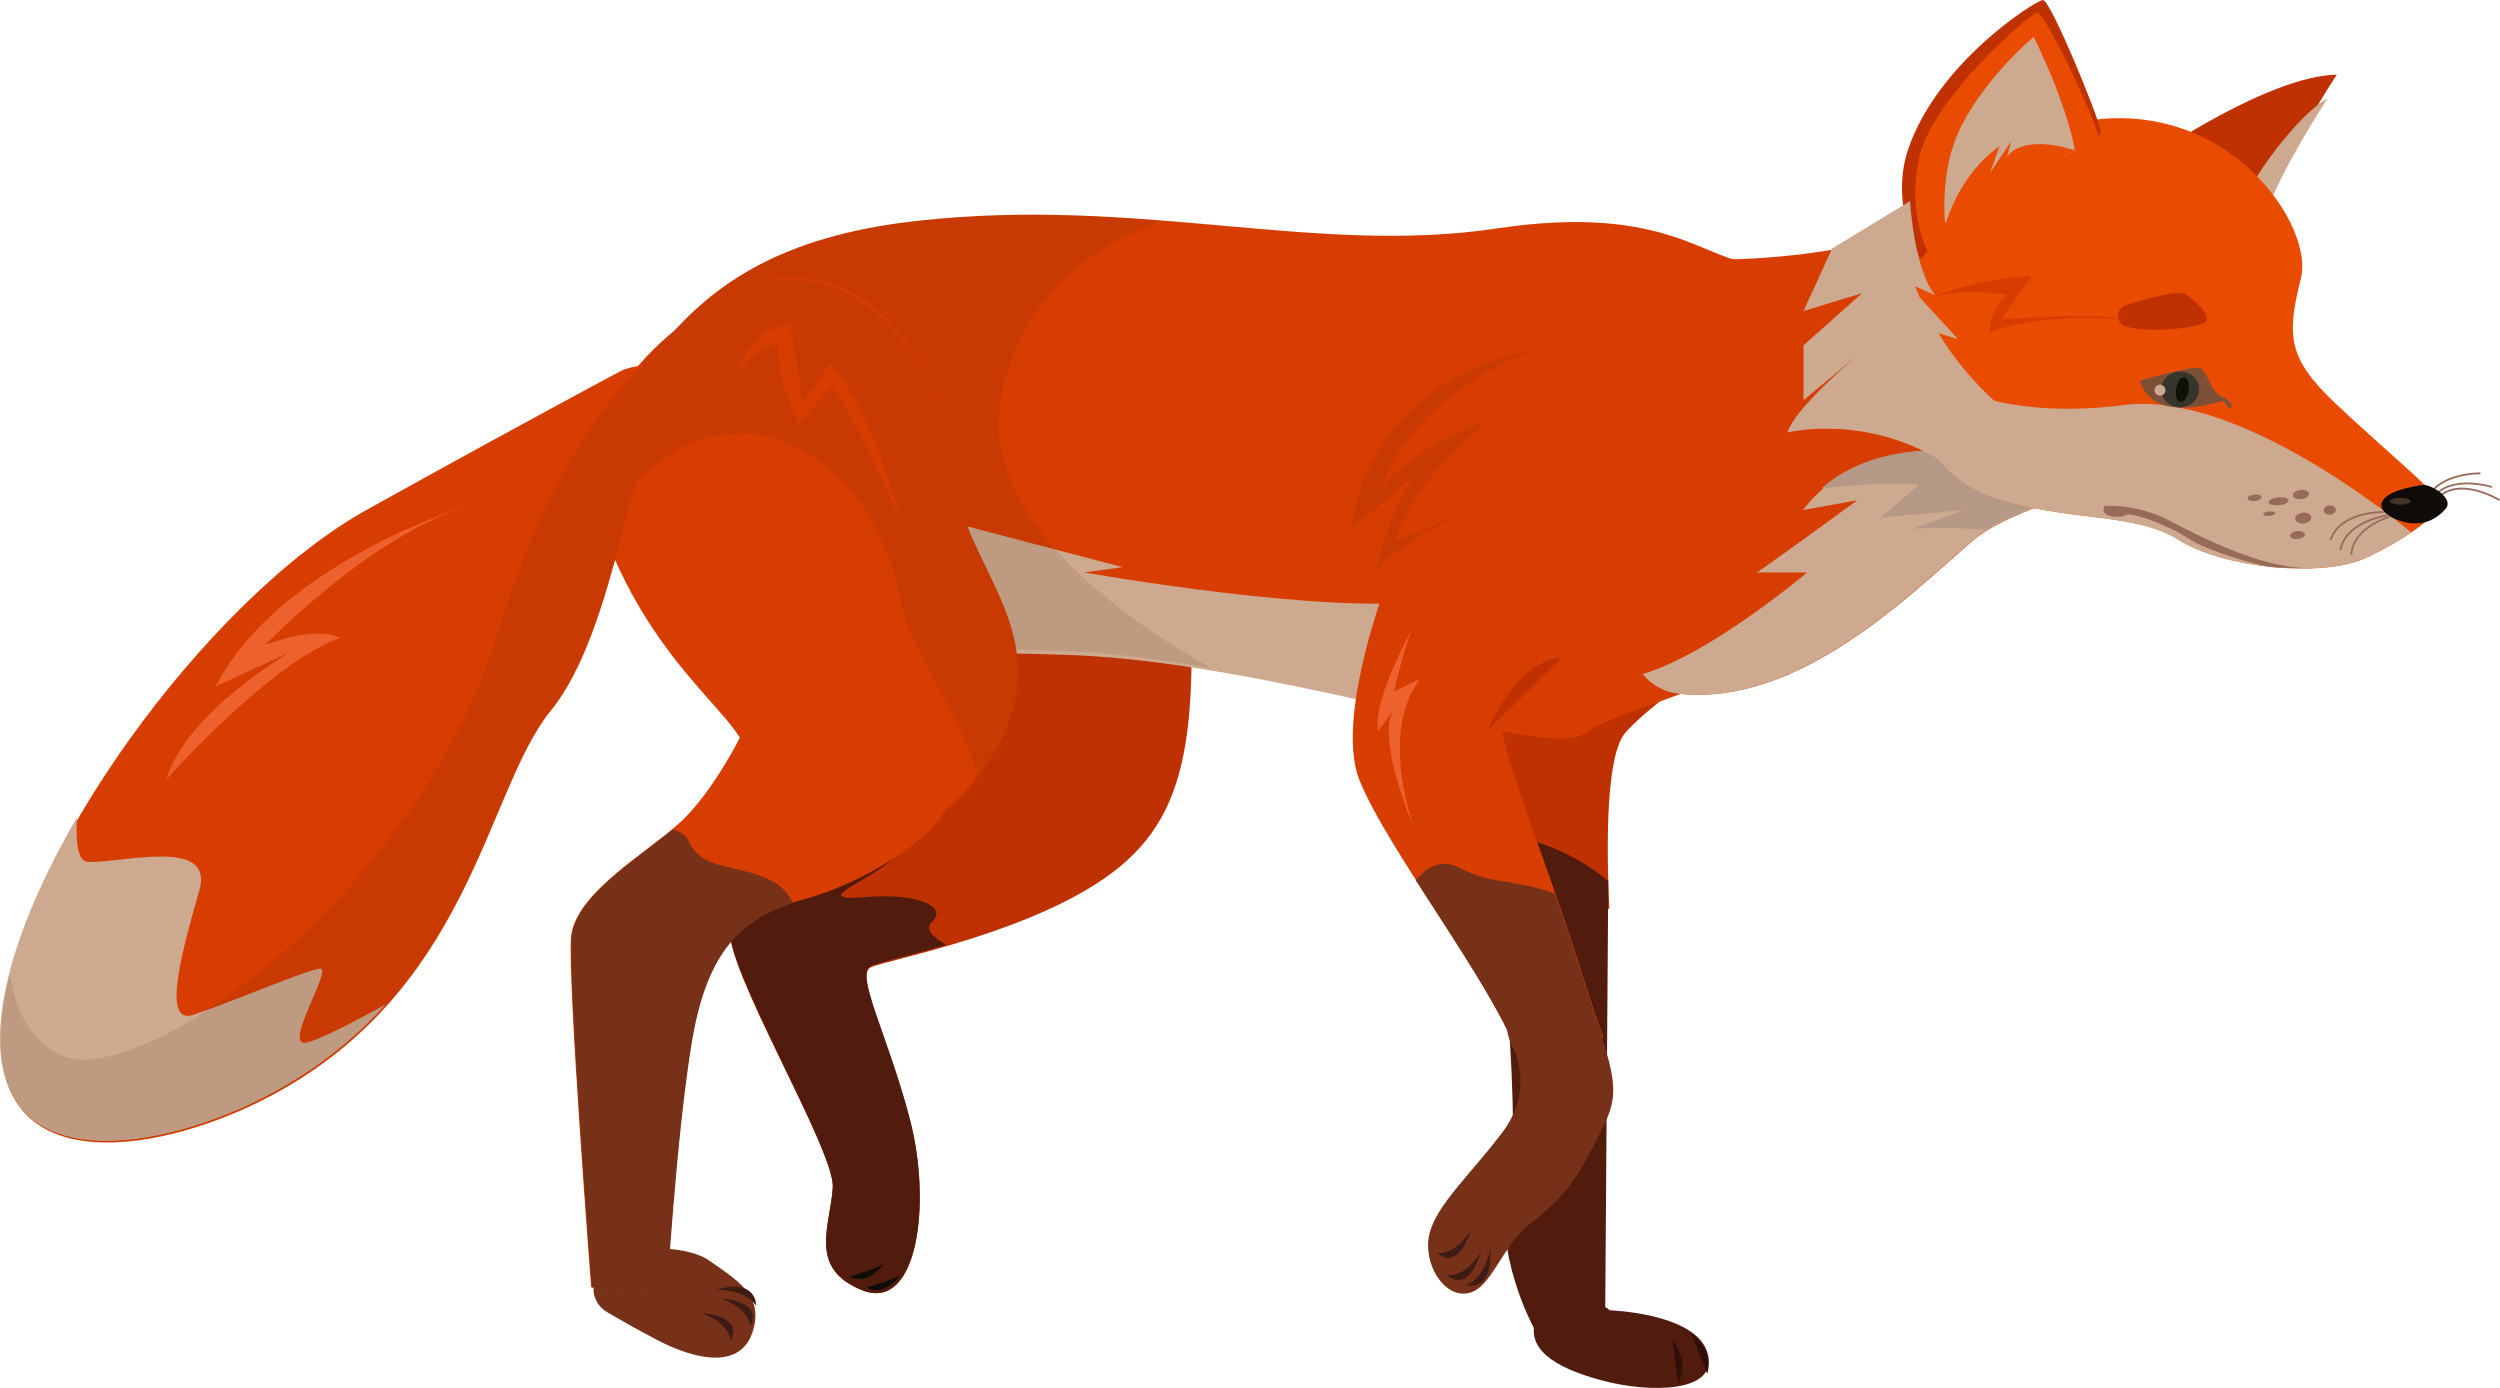 <?xml version="1.0" encoding="UTF-8"?>
<svg id="Layer_2" data-name="Layer 2" xmlns="http://www.w3.org/2000/svg" viewBox="0 0 868.9 482.39">
  <defs>
    <style>
      .cls-1 {
        fill: #35352b;
      }

      .cls-1, .cls-2, .cls-3, .cls-4, .cls-5, .cls-6, .cls-7, .cls-8, .cls-9, .cls-10, .cls-11, .cls-12, .cls-13, .cls-14, .cls-15, .cls-16, .cls-17 {
        stroke-width: 0px;
      }

      .cls-2 {
        fill: #7d4f37;
      }

      .cls-3 {
        fill: #300f08;
      }

      .cls-4 {
        fill: #d83d00;
      }

      .cls-5 {
        fill: #e94c01;
      }

      .cls-6 {
        fill: #111103;
      }

      .cls-7 {
        fill: #512718;
        opacity: .11;
      }

      .cls-8, .cls-13 {
        fill: #cda98f;
      }

      .cls-9 {
        fill: #3f1b15;
      }

      .cls-10 {
        fill: #100b08;
      }

      .cls-11 {
        fill: #b59885;
      }

      .cls-12 {
        fill: #986b58;
      }

      .cls-13 {
        opacity: .26;
      }

      .cls-14 {
        fill: #773118;
      }

      .cls-15 {
        fill: #ed612f;
      }

      .cls-16 {
        fill: #bf3100;
      }

      .cls-17 {
        fill: #511c0e;
      }
    </style>
  </defs>
  <g id="pose_5" data-name="pose 5">
    <g>
      <path class="cls-16" d="M410.52,158.15c-6.88-85.99-83.24-68.11-83.24-68.11,0,0-68.79,13.76-52.97,64.67,15.82,50.91,63.29,90.81,59.85,116.26s-78.42,37.6-80.49,51.48c-2.06,13.88,36.46,77.17,35.77,90.24-.69,13.07-8.94,28.21,10.32,35.77,19.26,7.57,24.08-30.27,16.51-59.16-7.57-28.89-19.18-50.29-13.68-53.05,5.5-2.75,59.08-12.31,86.6-35.01,27.52-22.7,28.21-57.1,21.33-143.09Z"/>
      <path class="cls-17" d="M323.77,320.6c5.83-5.21-3.89-10.42-23.66-8.79-19.77,1.63,3.57-6.18,11.02-14.12,2.02-2.15.57-3.34-2.6-3.93-23.09,11.24-53.55,19.37-54.86,28.18-2.06,13.93,36.46,77.48,35.77,90.61-.69,13.12-8.94,28.32,10.32,35.92,19.26,7.6,24.08-30.39,16.51-59.41-7.57-29.01-19.18-50.5-13.68-53.26,2.28-1.14,12.8-3.46,26.29-7.4-4.54-2.64-7.65-5.52-5.11-7.79Z"/>
      <path class="cls-16" d="M540.23,315.45c6.09.16,12.62.57,19.09.43-1.14-24.87-.9-53.97,5.68-61.33,12.03-13.45,33.29-22.99,44.81-46.33,11.52-23.34-37.61-59.82-55.4-38.82,0,0-47.12,38.29-48.4,50.03-.91,8.33,10.45,63.6,17.13,95.03,5.65.46,11.33.82,17.09.97Z"/>
      <path class="cls-17" d="M559.5,455.41s29.95.95,33.96,14.81c4,13.86-19.9,14.08-36.83,9.53s-26.88-11.34-22.55-22.03c4.33-10.69,22.77-5.29,25.41-2.31Z"/>
      <path class="cls-17" d="M518.04,290.06s11.96,97.52,6.22,121.23c-5.75,23.71,8.85,50.25,8.85,50.25l24.7,8.23,1.16-163.45s-17.07-15.78-40.93-16.26Z"/>
      <g>
        <path class="cls-3" d="M583.28,480.75c4.4-7.29-2.07-15.2-2.07-15.2l2.07,15.2Z"/>
        <path class="cls-3" d="M587.72,463.27l5.63,14.23c2.58-8.03-5.63-14.23-5.63-14.23Z"/>
      </g>
      <path class="cls-16" d="M749.14,53.6s39.49-27.19,63.05-27.66c0,0-22.56,34.16-23.91,48.64-1.35,14.48-38.5-13.95-39.15-20.99Z"/>
      <path class="cls-8" d="M785.58,82.04c1.23-13.18,20.02-42.66,23.39-47.85-9.83,5.27-28.06,29.09-29.85,38.59-1.07,5.67,1.75,10.02,4.47,12.77,1.11-.6,1.82-1.73,1.99-3.51Z"/>
      <path class="cls-4" d="M215.56,171.5c-3.12-19.33,3.35-38.93,16.23-53.67,16.1-18.43,38.8-35.71,86.86-41.05,77.8-8.64,138.12,12.17,201.82,2.59,59.08-8.88,72.83,12.03,89.25,12.03s13.83,90.76,18.15,115.83c4.32,25.07-63.1,37.17-76.93,47.54-13.83,10.37-108.91-25.93-181.52-28.53-62.4-2.23-144.59,2.57-153.85-54.74Z"/>
      <path class="cls-8" d="M498.54,208.69c-37.09,5.34-121.74-9.74-121.74-9.74l13.4-1.83-65.93-17.28c-14.1.47,1.02,30.39,10.41,46.82,12.64.39,25.2.56,37.05.99,50.7,1.81,112.74,19.17,150.04,26.49-13.74-23.69-7.21-43.25-23.23-45.45Z"/>
      <path class="cls-4" d="M531.86,377.49c5.45-2.03,10.38-5.79,15.16-8.99,3.91-2.62,7.25-5.29,10.2-8.2-2.51-6.85-4.88-13.79-6.99-20.64-14.52-47.18-32.98-86.41-28.85-99.97,4.13-13.56-8.47-64.23-33.55-52.95,0,0-25.36,59.6-15.31,84.47,10.05,24.87,46.91,71.27,56.12,97.58.92,2.62,2.01,5.56,3.22,8.7Z"/>
      <path class="cls-4" d="M595.02,105.23l3.28-15.05s41.66.35,71.49-12.61c29.82-12.97,43.22-21.61,71.75-17.29,28.53,4.32,48.41,39.33,43.22,70.88-5.19,31.55-77.36,37.95-99.41,57.01-22.04,19.06-60.14,57.1-101.17,52.99-41.02-4.11-7.31-103.52,10.84-135.93Z"/>
      <path class="cls-8" d="M626.62,177.27l18.9-3.4s-28.33,20.72-34.89,25.09h17.45s-33.46,28.32-57.12,35.29c3.06,3.86,7.28,6.35,13.01,6.93,41.03,4.11,79.13-33.93,101.17-52.99,10.51-9.09,32.41-15.3,53.02-22.73-35.91-5.83-85.47-22.03-111.53,11.82Z"/>
      <path class="cls-11" d="M633.16,169.65c12.97-1.21,27.5-2.17,33.89-1.2l-13.33,11.37,29.08-2.58-17.97,6.54s11.99-.84,25.31.36c11.61-7.01,29.93-12.43,47.35-18.71-32.84-5.34-77.08-19.31-104.34,4.22Z"/>
      <path class="cls-5" d="M709.57,45.96s-49.96,14.46-54.04,48.19c-4.08,33.73,11.54,70.15,37.15,78.74,25.61,8.59,49.33,5.01,64.64,14.77,15.31,9.76,49.91,13.29,64.96,6.26,15.05-7.04,26.66-16.05,25.88-19.21-.77-3.16-20.41-19.28-36.76-34.8-16.34-15.52-16.65-23.36-11.67-43.29,4.98-19.93-31.12-71.56-90.16-50.65Z"/>
      <path class="cls-8" d="M738.22,140.77c-44.27,5.65-69.08-8.17-82.38-21.5,3.83,24.96,17.43,47.17,36.7,53.63,25.61,8.59,49.33,5.01,64.64,14.77,15.31,9.76,49.91,13.29,64.96,6.26,6.04-2.82,11.51-5.96,15.86-8.92-11.99-9.97-62.7-48.97-99.77-44.24Z"/>
      <path class="cls-2" d="M743.74,132.34s18.93-5.72,21.25-4.21c2.32,1.51,3.71,8.48,7.09,9.67,3.37,1.19,4.32,3.86,3.03,3.99-1.29.13-1.16-2.65-3.08-2.3-1.92.35-23.71,7.87-28.28-7.15Z"/>
      <ellipse class="cls-1" cx="757.74" cy="135.36" rx="6.57" ry="6.21" transform="translate(-9.62 74.99) rotate(-5.63)"/>
      <path class="cls-6" d="M760.67,135.79c-.38,2.38-1.66,4.16-2.86,3.97-1.21-.19-1.88-2.28-1.5-4.66.38-2.38,1.66-4.16,2.86-3.97,1.21.19,1.88,2.28,1.5,4.66Z"/>
      <path class="cls-8" d="M752.62,135.43c.1,1.04-.66,1.96-1.7,2.07-1.04.1-1.96-.66-2.07-1.7-.1-1.04.66-1.96,1.7-2.07s1.96.66,2.07,1.7Z"/>
      <path class="cls-16" d="M738.77,113.44c-3.61-1.1-3.52-6.26.08-7.39,6.78-2.13,18.28-5.39,20.74-3.82,3.54,2.26,9.1,7.41,6.88,9.75-1.6,1.69-18.91,4.16-27.7,1.47Z"/>
      <g>
        <path class="cls-16" d="M667.65,90.08s-11.17-18.4-4.43-38.24C673.49,21.62,707.47.25,710.01,0s18.57,38.57,20.1,45.36c1.53,6.79-48.94,25.33-62.47,44.72Z"/>
        <path class="cls-5" d="M670.59,88.5s-8.24-14-3.39-34.38c4.85-20.38,38.33-49.49,40.88-49.74s19.47,35.46,21,42.25-44.96,22.48-58.49,41.87Z"/>
        <path class="cls-8" d="M682.11,42.95c-6.68,12.53-6.66,27.19-6.1,34.56,14.21-10.25,34.63-19.04,45.16-25.28-3.29-17.63-14.34-39.4-14.34-39.4,0,0-15.37,12.59-24.72,30.12Z"/>
        <path class="cls-5" d="M676.09,78.31s4.37-17.37,18.85-27.43l-3.32,9.28,7.33-10.98-1.38,5.35s4.33-8.21,23.6-2.31c0,0-32.95,18.89-45.08,26.08Z"/>
      </g>
      <path class="cls-7" d="M349.46,131.3c9.77-31.76,29.92-44.7,54.17-54.69-23.34-1.48-47.69-3.99-85.1.17-48.06,5.34-70.76,22.62-86.86,41.05-12.88,14.75-19.35,34.34-16.23,53.67,9.26,57.31,91.45,52.52,153.85,54.74,16.51.59,34.18,2.93,51.79,6.06-35.74-20.1-85.21-56.84-71.62-101.01Z"/>
      <path class="cls-4" d="M254.66,101.74s-65.65,30.77-43.71,86.18c21.93,55.4,59.25,66.38,46.4,83.73-12.85,17.35,49.2,43.34,83.07-2.47,33.87-45.8-6.6-70.36-8.9-105.3-2.3-34.94-31.84-83.18-76.86-62.14Z"/>
      <path class="cls-7" d="M331.52,163.88c-2.3-34.94-33.63-82.51-78.65-61.47,0,0-63.12,31.42-41.19,86.82.2.51.4.99.61,1.49-2.09-15.23,14.5-31.65,29.48-37.13,34.73-12.69,64.75,19.25,70.93,53.86,3.61,20.25,22.95,42.02,26.78,62.9.31-.4.64-.77.94-1.18,33.87-45.8-6.6-70.36-8.9-105.3Z"/>
      <path class="cls-7" d="M534.01,121.31s-42.03,13.83-54.34,49.32c0,0,6.05-12.59,37.6-24.66,0,0-25.07,19.12-32.42,42.2l30.25-13.22s-29.82,13.43-37.17,24.01c0,0,3.89-18.82,13.4-33.51l-21.45,18.36s2.19-50.02,64.12-62.5Z"/>
      <path class="cls-4" d="M288.71,126.32l-9.72,13.29-4.56-27.17c-14.22,2.27-18.07,16.61-18.07,16.61,8.83-10.39,14.22-9.34,14.22-9.34-1.66,8.6,6.79,27.62,6.79,27.62l11.58-12.91c6.61,6.38,24.36,47.07,24.36,47.07-11.88-43.12-24.62-55.18-24.62-55.18Z"/>
      <path class="cls-4" d="M670.48,103.46s19.46-7.45,35.75-7.43l-10.9,15s32.59-2.69,43.89.03c0,0-32.42-2.63-47.66,4.69,0,0-.74-6.97,5.85-13.32,0,0-14.25-2.5-26.93,1.02Z"/>
      <path class="cls-14" d="M531.59,377.3c5.26-2.07,10.03-5.7,14.67-8.81,4.1-2.75,7.56-5.56,10.62-8.64-2.47-6.77-4.82-13.62-6.9-20.39-3.1-10.05-6.37-19.74-9.57-28.91-14.93-5.27-21.88-2.9-33.37-9.05-5.97-3.19-11.11-.1-15.02,4.39,14.06,21.97,30.61,46.25,36.37,62.7.92,2.62,2,5.56,3.21,8.7Z"/>
      <path class="cls-14" d="M207.22,444.05c-2.16,4.25-.48,9.46,3.63,11.89,3.96,2.35,9.99,5.81,17.28,9.65,13.33,7.02,29.62,10.82,33.66-3.36,3.43-12.01-5.2-17.03-15.29-24.1-8.48-5.94-32.81-6.8-39.28,5.92Z"/>
      <path class="cls-12" d="M731.46,175.84s11.09-.87,22.25,4.97c11.17,5.85,31.51,16.22,46.74,16.46,0,0-6.38.4-11.49-.26-5.11-.66-22.32-5.75-28.49-9.92-6.16-4.17-19.6-9.36-21.75-8.06-2.15,1.3-9.38.71-7.26-3.19Z"/>
      <g>
        <path class="cls-12" d="M795.4,173.9c.07.76-1.42,1.52-3.33,1.71-1.92.19-3.53-.27-3.6-1.03-.07-.76,1.42-1.52,3.33-1.71,1.92-.19,3.53.27,3.6,1.03Z"/>
        <path class="cls-12" d="M803.3,179.78c.1,1.04-1.07,2-2.61,2.15-1.54.15-2.88-.56-2.98-1.6-.1-1.04,1.07-2,2.61-2.15,1.54-.15,2.88.56,2.98,1.6Z"/>
        <path class="cls-12" d="M790.78,178.32c.04.43-.86.88-2.02.99-1.16.11-2.13-.15-2.17-.58-.04-.43.86-.88,2.02-.99,1.16-.11,2.13.15,2.17.58Z"/>
        <path class="cls-12" d="M786,172.79c.06.62-.97,1.24-2.31,1.37s-2.47-.27-2.53-.89c-.06-.62.97-1.24,2.31-1.37s2.47.27,2.53.89Z"/>
        <path class="cls-12" d="M802.5,171.61c.09.87-1.1,1.7-2.64,1.85-1.54.15-2.87-.43-2.95-1.3-.09-.87,1.1-1.7,2.64-1.85,1.54-.15,2.87.43,2.95,1.3Z"/>
        <path class="cls-12" d="M811.83,177.09c.09.89-.78,1.71-1.94,1.82-1.16.11-2.17-.52-2.26-1.41s.78-1.71,1.94-1.82c1.16-.11,2.17.52,2.26,1.41Z"/>
        <path class="cls-12" d="M801.07,185.72c.07.76-1.01,1.48-2.42,1.62-1.41.14-2.61-.36-2.69-1.12-.07-.76,1.01-1.48,2.42-1.62,1.41-.14,2.61.36,2.69,1.12Z"/>
      </g>
      <g>
        <g>
          <path class="cls-4" d="M216.43,128.59s-32.49,17.22-88.74,48.47C71.45,208.3,5.68,299.8.63,355c-5.05,55.2,52.25,46.56,90,27.67,73.25-36.64,77.73-107.39,100.9-135.79,23.17-28.4,27.69-95.27,41.87-107.19,0,0,1.1-17.6-16.98-11.09Z"/>
          <path class="cls-8" d="M105.56,362.44c-6.12-.65,10.18-26.14,5.61-25.77-4.57.36-33.08,12.57-44.25,16.11-11.17,3.54-2.85-25.02,2.39-43.42,5.24-18.4-26.63-9.42-38.66-9.76-3.56-.1-4.42-6.53-3.89-15.5-14.64,25.16-24.62,50.19-26.46,70.36-5.05,55.2,52.25,46.56,90,27.67,18.45-9.23,32.53-20.62,43.65-32.96-12.98,7.12-25.63,13.57-28.4,13.27Z"/>
          <path class="cls-7" d="M223.75,126.97c-17.51,15.47-36.3,46.14-50.96,93.59-17.74,57.44-62.2,105.17-99.55,129.76-22.63,14.9-42.65,21.31-52.53,16.22-11.35-5.84-15.79-17.12-17.19-28.04-1.46,5.68-2.46,11.13-2.93,16.26-1.09,11.88.73,20.78,4.6,27.28,14.12,23.71,55.77,15.21,85.4.39,73.25-36.64,77.73-107.39,100.9-135.79,23.17-28.4,27.69-95.27,41.87-107.19,0,0,.73-12.26-9.6-12.48Z"/>
        </g>
        <path class="cls-15" d="M161.25,176.18s-64.63,20.01-86.29,62.39l25.71-11.85s-36.1,20.96-42.92,44.28c0,0,35.42-40.13,60.4-49.31,0,0-6.88-4.6-25.91,2.41,0,0,34.57-36.25,69-47.91Z"/>
      </g>
      <path class="cls-15" d="M490.61,218.9c-4.75,8.93-13.13,26.31-11.74,35.31l5.06-6.8c-1.75,3.69-3.33,14.05,7.81,40.98,0,0-12.85-33.03,1.78-52.39l-9.02,4.32s3.05-13.42,6.12-21.41Z"/>
      <path class="cls-8" d="M673.69,115.79l6.84,2.07-13.33-14.48c-.57-1.29-1.1-2.59-1.62-3.91l7.17,3.2c-7.46-8.42-8.91-32.77-8.91-32.77l-4.86,2.96-22.21,13.51-9.94,21.72,20.31-6.16-20.31,18.1v19.07l20.2-16.8c-3.06,2.55-23.02,19.43-25.82,28.01,0,0,27.93-6.9,55.16,10.96,8.71,5.72,15.93-4.96,21.11-18.18-9.43-7.72-17.48-16.97-23.79-27.31Z"/>
      <g>
        <path class="cls-9" d="M243.56,456.25s9.62,3.06,10.38,9.77c0,0,5.57-8.26-10.38-9.77Z"/>
        <path class="cls-9" d="M250.36,451.21s9.62,3.06,10.38,9.77c0,0,5.57-8.26-10.38-9.77Z"/>
        <path class="cls-9" d="M248.74,448.31s9.87-.56,14.07,5.5c0,0,.42-9.8-14.07-5.5Z"/>
      </g>
      <path class="cls-16" d="M542.68,228.76l-25.53,24.99s9.92-24.65,25.53-24.99Z"/>
      <path class="cls-14" d="M526.48,365.28s6.58,13.84-4.24,28.19c-10.82,14.35-22.92,25.2-25.41,35.27-2.49,10.07,4.81,22.34,13.31,20.73,8.5-1.61,11.18-16.04,22.48-24.84,11.3-8.8,15.45-14.93,22.06-28.03,6.61-13.1,9.77-16.56-1.23-44.8-11-28.24-39.17-7.33-26.97,13.47"/>
      <path class="cls-4" d="M257.5,255.73s-9.32,18.78-20.33,29.36c-11.01,10.58-37.56,25.09-38.73,40.8-1.17,15.71,7.02,121.51,7.02,121.51l26.18,2.06s3.13-53.16,8.44-86.25c5.32-33.09,17.49-44.65,39.36-50.64,21.87-6,45.62-21.75,49.17-31.62,3.56-9.87-71.11-25.21-71.11-25.21Z"/>
      <path class="cls-14" d="M268.69,306.41c-10.95-6.21-24.13-3.17-29.14-13.72-1.25-2.63-3.37-3.89-5.85-4.31-12.32,10.21-34,23.4-35.06,37.57-1.17,15.71,7.02,121.51,7.02,121.51l26.18,2.06s3.13-53.16,8.44-86.25c4.98-31.01,15.99-43.11,35.34-49.44-1.35-2.78-3.51-5.47-6.94-7.41Z"/>
      <g>
        <path class="cls-9" d="M511.25,427.41s-5.03,8.76-11.74,8.08c0,0,6.89,7.19,11.74-8.08Z"/>
        <path class="cls-9" d="M514.74,435.12s-5.03,8.76-11.74,8.08c0,0,6.89,7.19,11.74-8.08Z"/>
        <path class="cls-9" d="M517.92,434.15s-1.54,9.77-8.35,12.58c0,0,9.5,2.48,8.35-12.58Z"/>
      </g>
      <path class="cls-10" d="M301.2,447.51c6.36,3.49,11.79-4.37,11.79-4.37-1.78,1.39-11.79,4.37-11.79,4.37Z"/>
      <path class="cls-10" d="M295.3,443.68c6.36,3.49,11.79-4.37,11.79-4.37-1.78,1.39-11.79,4.37-11.79,4.37Z"/>
      <g>
        <g>
          <path class="cls-12" d="M843.72,174.32l-.62-.2c3.28-10.16,18.83-9.94,18.99-9.93v.65c-.17,0-15.25-.21-18.38,9.49Z"/>
          <path class="cls-12" d="M845.7,173.45l-.53-.37c6.03-8.81,20.89-4.16,21.04-4.12l-.2.62c-.15-.05-14.54-4.55-20.3,3.86Z"/>
          <path class="cls-12" d="M868.55,174.1c-.13-.08-12.97-7.99-20.63-1.26l-.43-.49c8.02-7.05,21.27,1.12,21.4,1.2l-.34.55Z"/>
        </g>
        <path class="cls-10" d="M842.24,168.57s-11.44,1.19-14.07,5.36c-2.63,4.17,5.3,7.51,9.9,7.93,4.6.42,8.54-1.19,11.88-4.93,3.34-3.74-5.35-8.7-7.71-8.36Z"/>
        <path class="cls-13" d="M837.83,174.23c0,.65-1.6,1.18-3.57,1.18s-3.57-.53-3.57-1.18,1.6-1.18,3.57-1.18,3.57.53,3.57,1.18Z"/>
        <path class="cls-12" d="M827.94,177.6c-3.21.1-15.35,1.08-18.21,9.92l.62.2c2.97-9.19,16.65-9.48,18.2-9.49-.21-.21-.42-.42-.61-.64Z"/>
        <path class="cls-12" d="M829.23,178.85c-3.72.72-14.63,3.57-16.12,12.33l.64.11c1.5-8.84,13.25-11.41,16.16-11.91-.24-.17-.46-.35-.68-.53Z"/>
        <path class="cls-12" d="M829.95,179.4c-4.45,1.63-12.61,5.66-13.09,13.43l.65.04c.47-7.66,8.9-11.56,13.1-13.03-.23-.14-.45-.29-.66-.44Z"/>
      </g>
    </g>
  </g>
</svg>